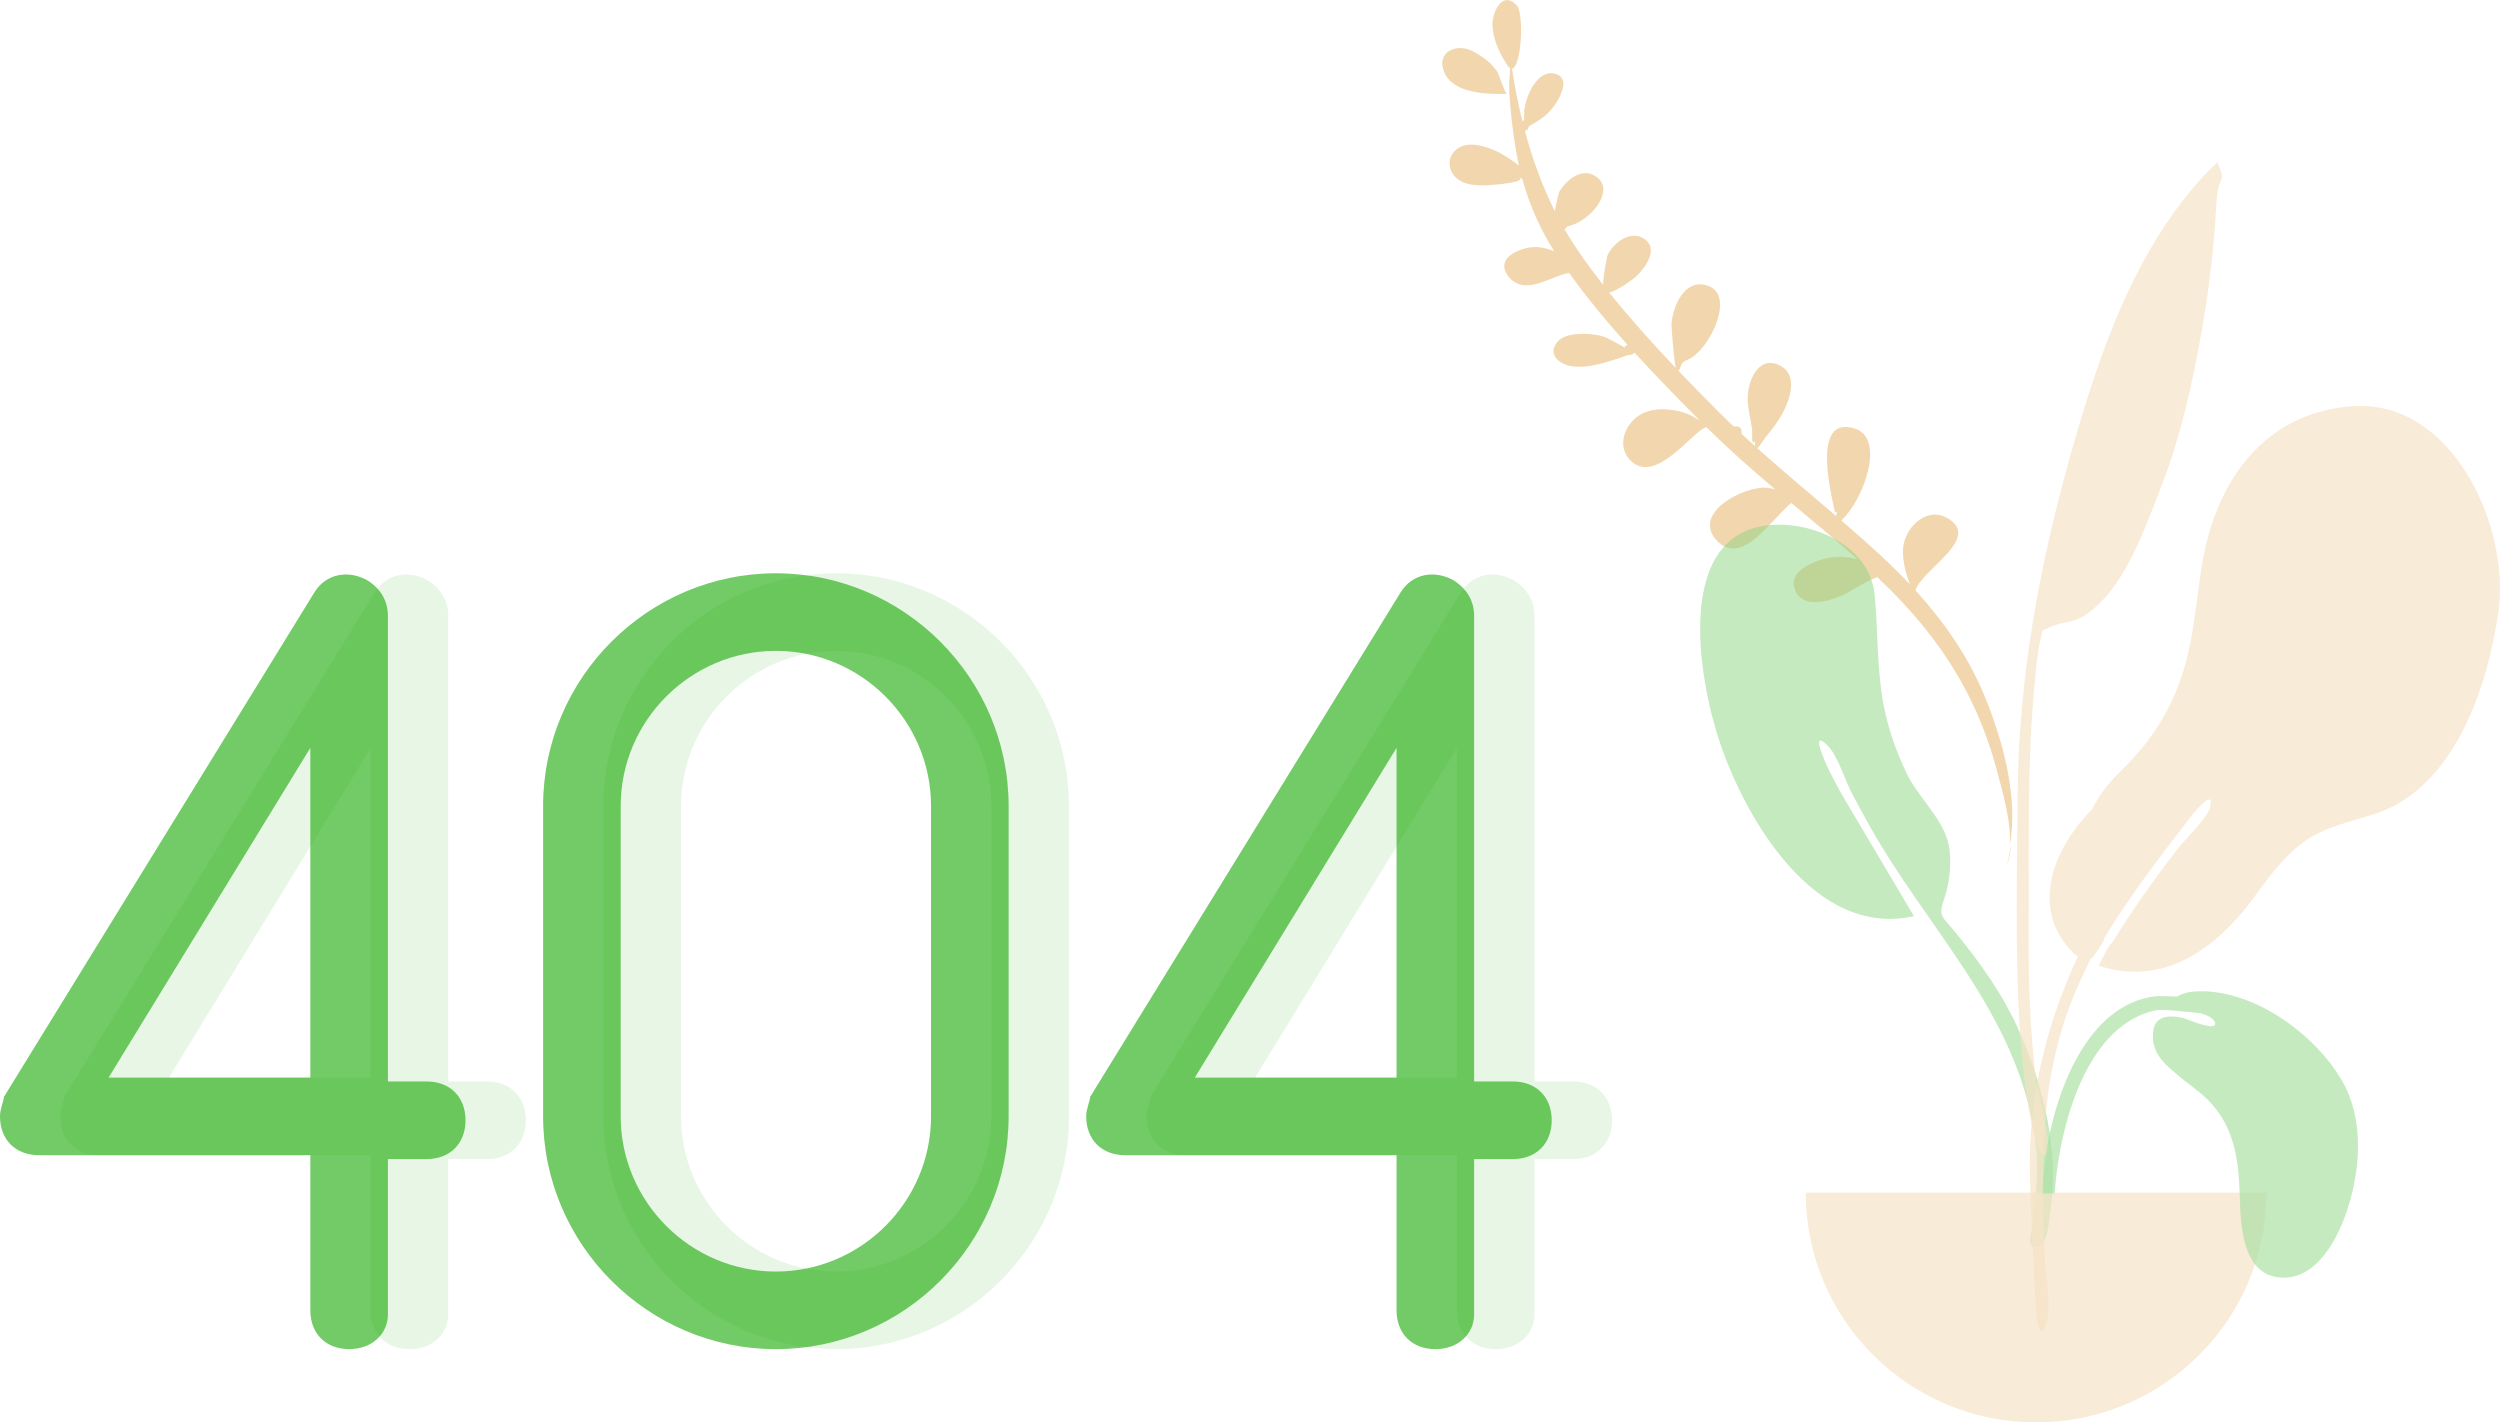 <svg width="580" height="330" viewBox="0 0 580 330" fill="none" xmlns="http://www.w3.org/2000/svg">
<g opacity="0.6">
<path d="M180 313C150.3 313 126 288.7 126 259V187C126 157.3 150.3 133 180 133C209.7 133 234 157.3 234 187V259C234 288.7 209.7 313 180 313ZM180 151C160.2 151 144 167.2 144 187V259C144 278.8 160.2 295 180 295C199.8 295 216 278.8 216 259V187C216 167.2 199.8 151 180 151Z" fill="#14A800"/>
<path d="M81 313C75.6 313 72 309.4 72 304V268H9C3.6 268 0 264.4 0 259C0 257.2 0.9 255.4 0.9 254.5L72.9 137.5C75.6 133 81 132.1 85.5 134.8C88.2 136.6 90 139.3 90 142.9V250.9H99C104.4 250.9 108 254.5 108 259.9C108 265.3 104.4 268.9 99 268.9H90V304.9C90 309.4 86.4 313 81 313ZM25.2 250H72V173.5L25.2 250Z" fill="#14A800"/>
<path d="M333 313C327.6 313 324 309.4 324 304V268H261C255.6 268 252 264.4 252 259C252 257.2 252.9 255.4 252.9 254.5L324.9 137.5C327.6 133 333 132.1 337.5 134.8C340.2 136.6 342 139.3 342 142.9V250.9H351C356.4 250.9 360 254.5 360 259.9C360 265.3 356.4 268.9 351 268.9H342V304.9C342 309.4 338.4 313 333 313ZM277.2 250H324V173.5L277.2 250Z" fill="#14A800"/>
</g>
<g opacity="0.1">
<path d="M194 313C164.3 313 140 288.7 140 259V187C140 157.3 164.3 133 194 133C223.7 133 248 157.3 248 187V259C248 288.7 223.7 313 194 313ZM194 151C174.2 151 158 167.2 158 187V259C158 278.8 174.2 295 194 295C213.8 295 230 278.8 230 259V187C230 167.2 213.8 151 194 151Z" fill="#14A800"/>
<path d="M95 313C89.6 313 86 309.4 86 304V268H23C17.6 268 14 264.4 14 259C14 257.2 14.9 255.4 14.9 254.5L86.9 137.5C89.6 133 95 132.1 99.5 134.8C102.2 136.6 104 139.3 104 142.9V250.9H113C118.4 250.9 122 254.5 122 259.9C122 265.3 118.4 268.9 113 268.9H104V304.9C104 309.4 100.4 313 95 313ZM39.2 250H86V173.5L39.2 250Z" fill="#14A800"/>
<path d="M347 313C341.6 313 338 309.4 338 304V268H275C269.6 268 266 264.4 266 259C266 257.2 266.9 255.4 266.9 254.5L338.9 137.5C341.6 133 347 132.1 351.5 134.8C354.2 136.6 356 139.3 356 142.9V250.9H365C370.4 250.9 374 254.5 374 259.9C374 265.3 370.4 268.9 365 268.9H356V304.9C356 309.4 352.4 313 347 313ZM291.2 250H338V173.5L291.2 250Z" fill="#14A800"/>
</g>
<g opacity="0.5" clip-path="url(#clip0_1_2)">
<path fill-rule="evenodd" clip-rule="evenodd" d="M341.467 11.785C337.868 10.006 333.071 12.07 335.072 16.774C337.216 21.812 345.142 21.874 349.619 21.774C349.171 21.751 347.728 17.131 347.234 16.433C345.778 14.374 343.68 12.881 341.467 11.785ZM382.934 102.109C383.842 102.884 383.008 102.182 382.934 102.109V102.109ZM338 34.572C335.894 36.177 335.794 39.012 337.514 40.93C339.563 43.215 343.304 43.131 346.096 42.909C347.359 42.808 354.103 42.269 352.505 41.169C352.628 41.215 352.885 41.328 353.159 41.48C353.307 42.019 353.463 42.556 353.625 43.091C353.585 43.114 353.551 43.139 353.509 43.162C353.555 43.142 353.587 43.12 353.627 43.1C355.249 48.443 357.558 53.531 360.581 58.291C359.45 57.847 358.278 57.511 357.09 57.361C353.572 56.918 346.17 59.644 350.106 64.316C353.879 68.794 359.754 63.99 364.037 63.327C368.192 69.109 372.772 74.65 377.572 80.005C377.278 80.097 377.02 80.289 376.872 80.587C374.946 79.612 372.94 78.219 371.157 77.841C368.586 77.298 363.312 76.968 361.368 79.264C358.978 82.086 361.54 84.379 364.365 84.92C368.461 85.705 373.822 83.71 377.763 82.362C378.213 82.441 378.706 82.31 379 81.95C379.087 81.922 379.174 81.894 379.258 81.866C384.119 87.196 389.166 92.35 394.183 97.39C394.129 97.388 394.076 97.384 394.02 97.381C392.712 96.526 391.308 95.823 389.787 95.456C386.267 94.6 382.127 94.596 379.271 97.135C376.426 99.664 375.418 104.086 378.361 106.925C384.252 112.608 392.932 99.65 395.903 99.109C401.001 104.178 406.391 108.914 411.866 113.554C411.244 113.365 410.607 113.226 409.948 113.164C404.579 112.652 391.978 119.215 398.566 125.672C404.308 131.3 410.953 120.469 415.581 116.681C420.74 121.006 425.927 125.301 430.968 129.764C428.219 129.036 425.561 128.928 422.614 129.817C419.564 130.737 414.642 133.034 416.57 137.14C418.531 141.316 424.441 139.416 427.52 138.09C429.198 137.367 432.565 134.926 435.52 133.898C443.565 141.472 450.534 149.815 455.809 159.642C459.102 165.778 461.602 172.333 463.361 179.071C464.484 183.371 466.696 190.594 466.253 196.192C468.365 184.988 464.547 171.532 460.435 161.517C456.654 152.308 450.995 144.224 444.367 136.947C446.031 131.959 460.03 124.764 451.661 120.129C447.217 117.678 442.665 121.745 441.693 126.051C441.026 129.011 442.043 132.729 443.122 135.601C441.037 133.383 438.869 131.236 436.636 129.161C433.549 126.292 430.388 123.507 427.197 120.756C432.456 115.83 437.432 101.748 430.382 99.445C419.971 96.054 424.984 115.262 425.71 118.863C425.916 118.875 426.077 118.813 426.195 118.679C426.137 119.009 426.069 119.362 425.986 119.717C419.879 114.481 413.681 109.347 407.688 103.985C408.228 103.587 409.086 102.066 409.761 101.257C411.284 99.432 412.741 97.526 413.805 95.391C415.487 92.018 417.109 86.637 412.651 84.653C407.802 82.491 405.498 88.577 405.464 92.207C405.441 94.718 406.127 97.103 406.484 99.564C406.596 100.332 406.166 103.792 407.215 102.304C407.165 102.852 407.158 103.25 407.183 103.532C406.107 102.564 405.039 101.586 403.978 100.601C404.027 100.477 404.063 100.341 404.072 100.184C404.129 99.102 403.036 98.685 402.27 99.002C400.87 97.675 399.484 96.332 398.123 94.962C395.237 92.059 392.309 89.074 389.402 86.025C390.033 85.484 389.782 84.736 390.372 84.162C390.961 83.59 392.121 83.273 392.813 82.742C394.555 81.404 395.999 79.454 397.044 77.536C398.769 74.366 400.998 67.716 395.959 66.205C390.766 64.645 388.13 71.046 387.796 75.049C387.731 75.824 388.313 82.81 388.759 85.347C383.379 79.68 378.088 73.801 373.294 67.82C374.748 67.806 378.869 64.837 379.702 64.026C381.734 62.05 384.966 57.683 381.402 55.372C378.233 53.322 374.328 56.291 372.973 59.176C372.75 59.651 371.965 64.073 371.903 66.058C369.919 63.521 368.027 60.969 366.266 58.41C365.091 56.708 363.994 54.961 362.967 53.178C363.215 53.038 363.447 52.794 363.667 52.491C368.951 51.597 375.689 43.375 369.482 40.514C366.526 39.154 363.321 41.962 361.873 44.26C361.577 44.731 361.096 47.095 360.705 48.961C357.752 43.051 355.494 36.794 353.776 30.38C354.236 30.266 354.626 29.916 354.677 29.313C357.243 27.854 359.269 26.64 361.06 23.835C362.173 22.093 364.177 18.112 360.907 17.145C356.653 15.887 353.98 22.367 353.632 25.559C353.591 25.93 353.593 27.007 353.607 27.995C353.459 27.975 353.31 27.977 353.163 28.003C352.186 24.031 351.406 20.008 350.786 15.978C353.108 15.232 353.51 3.071 351.963 1.339C348.507 -2.539 346.069 3.063 346.254 6.023C346.471 9.514 348.058 12.689 349.946 15.507C350.149 15.805 350.091 15.791 350.144 15.375C350.173 15.58 350.242 15.732 350.344 15.842C350.246 17.679 350.056 19.56 350.148 21.186C350.409 25.842 350.953 30.526 351.743 35.122C351.935 36.239 352.155 37.348 352.402 38.447C350.535 36.862 348.018 35.453 347.034 35.012C344.478 33.87 340.539 32.636 338 34.572ZM466.553 196.207C466.435 197.831 466.141 199.318 465.592 200.544C466.004 199.148 466.319 197.697 466.553 196.207Z" fill="#E4AE5D"/>
<g opacity="0.7">
<path opacity="0.7" fill-rule="evenodd" clip-rule="evenodd" d="M411.478 121.756C421.474 121.239 433.835 127.057 434.902 137.891C435.676 145.764 435.436 153.613 436.635 161.474C437.594 167.756 439.621 173.787 442.386 179.509C445.045 185.012 450.561 189.696 451.995 195.575C452.91 199.32 452.398 204.59 451.137 208.253C449.604 212.708 450.419 212.356 453.474 216.094C459.461 223.419 464.852 230.931 468.664 239.68C474.156 252.281 477.756 267.011 475.718 280.804C475.458 282.556 475.151 288.842 472.732 289.281C470.031 289.773 471.294 286.178 471.438 285.016C472.357 277.606 473.174 271.13 472.065 263.604C467.787 234.568 446.898 215.437 433.297 190.794C432.549 189.523 430.971 186.497 429.873 184.5C428.141 181.348 426.399 175.351 424.053 173.014C419.635 168.611 423.697 177.462 424.557 179.152C425.646 181.29 426.843 183.561 427.958 185.434C433.062 194.116 438.758 203.593 444.028 212.543C421.234 217.722 405.181 190.395 399.064 172.43C394.024 157.629 387.994 123.022 411.478 121.756Z" fill="#14A800"/>
<path opacity="0.7" fill-rule="evenodd" clip-rule="evenodd" d="M545.446 94.268C528.737 95.59 518.01 106.585 513.016 121.964C510.325 130.251 510.016 138.765 508.521 147.282C506.271 160.095 501.43 169.806 491.969 178.935C489.039 181.762 486.88 184.665 485.345 187.77C482.298 190.871 479.645 194.38 477.696 198.67C475.207 204.149 474.503 210.722 477.377 216.184C478.15 217.653 480.077 220.6 482.075 221.94C474.595 237.826 470.482 255.226 470.946 272.603C471.226 283.093 471.739 293.587 472.338 304.063C472.5 306.877 473.418 311.522 474.798 306.804C476.061 302.489 474.477 295.714 474.331 291.206C473.618 269.245 473.008 249.276 482.074 228.758C483.025 226.607 484.033 224.474 485.083 222.358C485.144 222.322 485.201 222.279 485.259 222.237C485.299 222.268 485.336 222.301 485.376 222.331C485.443 222.212 485.534 222.07 485.642 221.911C485.943 221.602 486.206 221.21 486.456 220.773C487.26 219.662 488.17 218.356 488.175 217.642C488.175 217.636 488.172 217.627 488.172 217.622C493.784 208.486 500.212 199.854 506.778 191.391C506.729 191.452 513.9 181.715 512.791 187.1C512.257 189.695 506.982 194.636 504.852 197.385C500.139 203.5 494.605 211.248 490.006 218.74C489.387 219.095 488.513 220.836 487.88 222.133C487.531 222.79 487.206 223.452 486.885 224.029C503.181 229.398 515.856 218.584 524.5 206.006C524.51 205.991 524.52 205.975 524.529 205.961C527.16 202.485 529.854 199.034 533.22 196.287C538.836 191.702 544.851 190.893 551.472 188.637C569.53 182.485 577.207 159.148 579.645 141.832C582.396 122.297 568.94 92.342 545.446 94.268Z" fill="#E4AE5D"/>
<path opacity="0.7" fill-rule="evenodd" clip-rule="evenodd" d="M512.441 39.563C495.291 57.362 487.006 82.049 480.445 105.257C473.118 131.179 468.278 157.5 468.092 184.45C467.971 202.157 467.488 219.974 468.524 237.66C468.892 243.941 469.52 250.233 470.518 256.447C470.6 256.957 472.834 270.831 474.971 267.598C476.187 265.76 472.682 253.206 472.417 251.115C470.927 239.338 470.581 227.475 470.653 215.613C470.773 196.083 470.195 176.652 472.18 157.194C472.476 154.289 472.71 151.237 473.402 148.395C474.137 145.374 473.201 146.693 475.595 145.497C477.92 144.334 480.794 144.5 483.207 143.041C492.778 137.253 497.674 122.388 501.485 112.634C505.843 101.48 508.492 89.585 510.608 77.847C512.161 69.223 513.272 60.651 513.9 51.916C514.098 49.163 514.11 46.284 514.653 43.577C514.799 42.846 515.532 41.555 515.506 40.908C515.449 39.539 514.621 38.735 514.553 37.585C513.835 38.229 513.13 38.889 512.441 39.563Z" fill="#E4AE5D"/>
<path opacity="0.7" fill-rule="evenodd" clip-rule="evenodd" d="M418.93 276.703C418.93 306.137 442.859 329.999 472.376 329.999C501.894 329.999 525.823 306.137 525.823 276.703" fill="#E4AE5D"/>
<path opacity="0.7" fill-rule="evenodd" clip-rule="evenodd" d="M476.665 276.872H473.841C474.036 273.339 474.295 269.812 474.888 266.318C477.153 252.955 484.237 233.329 499.773 231.16C500.346 231.079 502.455 231.066 505.009 231.215C506.219 230.541 507.575 230.133 509.004 230.039C522.231 229.066 537.003 239.708 543.384 250.782C548.528 259.711 547.661 271.435 544.484 280.921C542.357 287.272 537.713 296.326 529.97 296.414C520.282 296.525 519.815 284.585 519.628 277.605C519.379 268.325 518.203 260.241 510.87 253.916C509.161 252.442 507.293 251.146 505.567 249.693C502.864 247.419 499.877 245.09 499.529 241.327C499.048 236.136 501.986 235.202 506.473 236.166C507.238 236.33 514.942 239.778 513.801 237.053C513.453 236.22 512.181 235.561 510.576 235.067C506.421 234.616 501.467 234.093 500.042 234.406C484.67 237.769 478.685 259.002 477.096 272.492C476.924 273.948 476.786 275.409 476.665 276.872V276.872Z" fill="#14A800"/>
</g>
</g>
<defs>
<clipPath id="clip0_1_2">
<rect width="246" height="330" fill="white" transform="translate(334)"/>
</clipPath>
</defs>
</svg>
